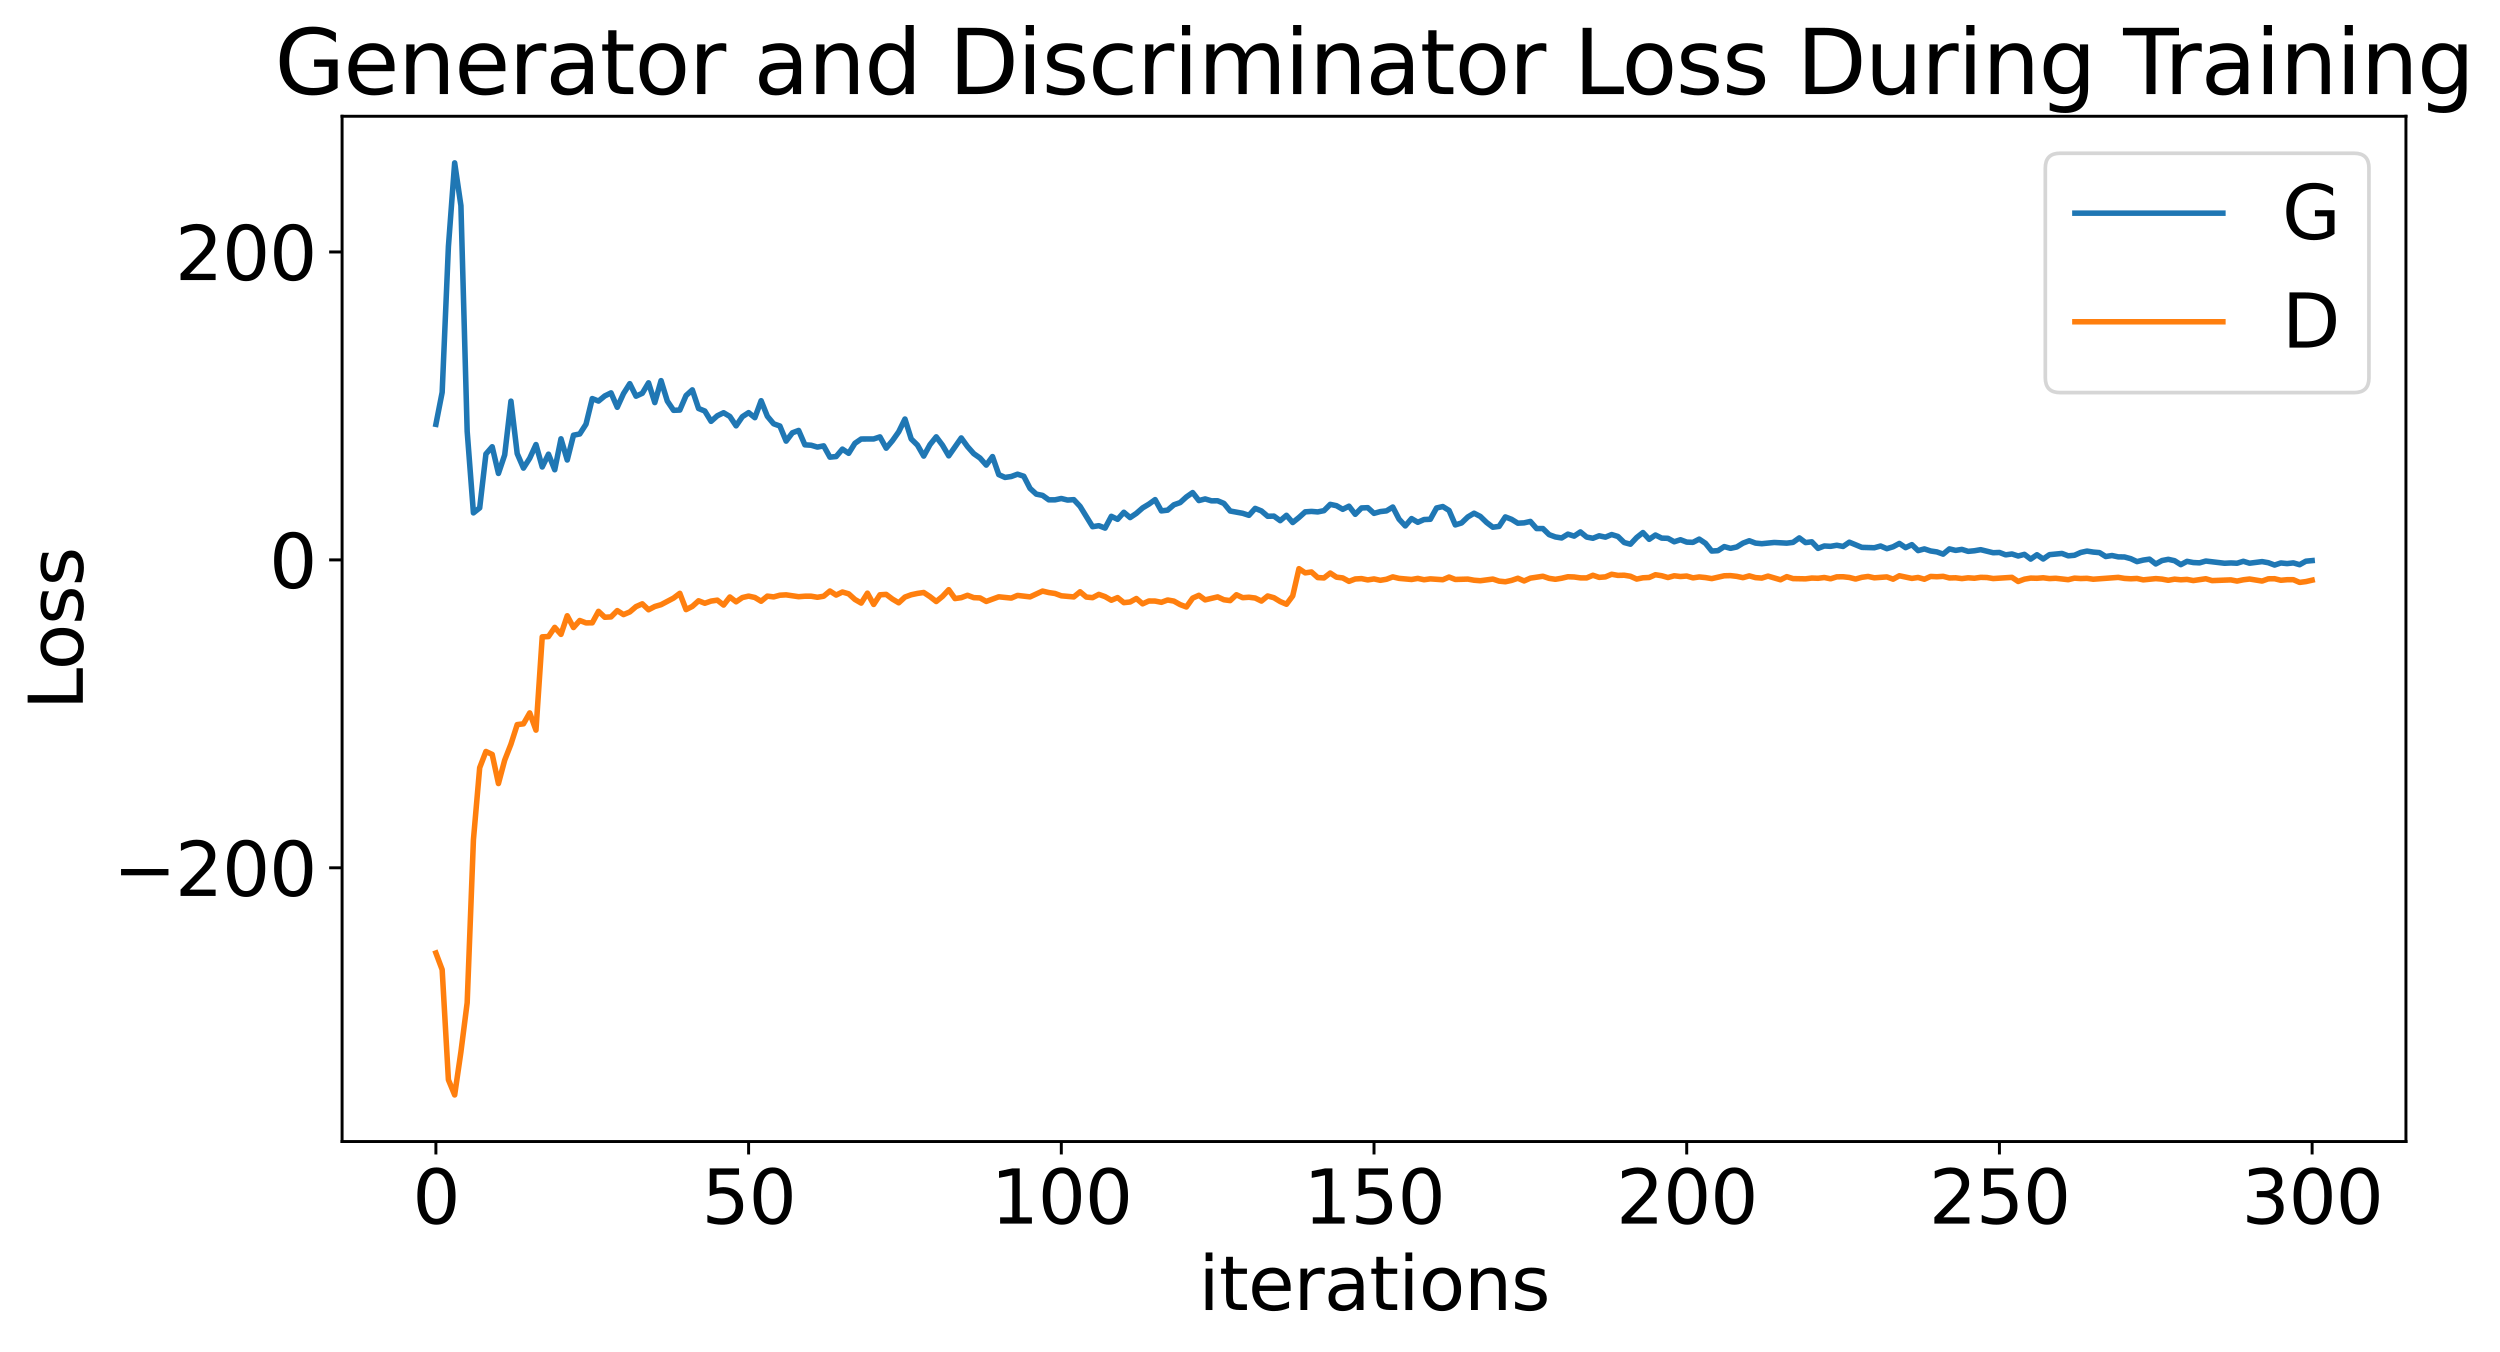 <?xml version="1.0" encoding="utf-8" standalone="no"?>
<!DOCTYPE svg PUBLIC "-//W3C//DTD SVG 1.1//EN"
  "http://www.w3.org/Graphics/SVG/1.1/DTD/svg11.dtd">
<svg xmlns:xlink="http://www.w3.org/1999/xlink" width="675.923pt" height="365.549pt" viewBox="0 0 675.923 365.549" xmlns="http://www.w3.org/2000/svg" version="1.1">
 <defs>
  <style type="text/css">*{stroke-linejoin: round; stroke-linecap: butt}</style>
 </defs>
 <g id="figure_1">
  <g id="patch_1">
   <path d="M 0 365.549 
L 675.923 365.549 
L 675.923 -0 
L 0 -0 
z
" style="fill: #ffffff"/>
  </g>
  <g id="axes_1">
   <g id="patch_2">
    <path d="M 92.491 308.636 
L 650.491 308.636 
L 650.491 31.436 
L 92.491 31.436 
z
" style="fill: #ffffff"/>
   </g>
   <g id="matplotlib.axis_1">
    <g id="xtick_1">
     <g id="line2d_1">
      <defs>
       <path id="mc23b9bd03e" d="M 0 0 
L 0 3.5 
" style="stroke: #000000; stroke-width: 0.8"/>
      </defs>
      <g>
       <use xlink:href="#mc23b9bd03e" x="117.854" y="308.636" style="stroke: #000000; stroke-width: 0.8"/>
      </g>
     </g>
     <g id="text_1">
      <!-- 0 -->
      <g transform="translate(111.492 330.833) scale(0.2 -0.2)">
       <defs>
        <path id="DejaVuSans-30" d="M 2034 4250 
Q 1547 4250 1301 3770 
Q 1056 3291 1056 2328 
Q 1056 1369 1301 889 
Q 1547 409 2034 409 
Q 2525 409 2770 889 
Q 3016 1369 3016 2328 
Q 3016 3291 2770 3770 
Q 2525 4250 2034 4250 
z
M 2034 4750 
Q 2819 4750 3233 4129 
Q 3647 3509 3647 2328 
Q 3647 1150 3233 529 
Q 2819 -91 2034 -91 
Q 1250 -91 836 529 
Q 422 1150 422 2328 
Q 422 3509 836 4129 
Q 1250 4750 2034 4750 
z
" transform="scale(0.016)"/>
       </defs>
       <use xlink:href="#DejaVuSans-30"/>
      </g>
     </g>
    </g>
    <g id="xtick_2">
     <g id="line2d_2">
      <g>
       <use xlink:href="#mc23b9bd03e" x="202.4" y="308.636" style="stroke: #000000; stroke-width: 0.8"/>
      </g>
     </g>
     <g id="text_2">
      <!-- 50 -->
      <g transform="translate(189.675 330.833) scale(0.2 -0.2)">
       <defs>
        <path id="DejaVuSans-35" d="M 691 4666 
L 3169 4666 
L 3169 4134 
L 1269 4134 
L 1269 2991 
Q 1406 3038 1543 3061 
Q 1681 3084 1819 3084 
Q 2600 3084 3056 2656 
Q 3513 2228 3513 1497 
Q 3513 744 3044 326 
Q 2575 -91 1722 -91 
Q 1428 -91 1123 -41 
Q 819 9 494 109 
L 494 744 
Q 775 591 1075 516 
Q 1375 441 1709 441 
Q 2250 441 2565 725 
Q 2881 1009 2881 1497 
Q 2881 1984 2565 2268 
Q 2250 2553 1709 2553 
Q 1456 2553 1204 2497 
Q 953 2441 691 2322 
L 691 4666 
z
" transform="scale(0.016)"/>
       </defs>
       <use xlink:href="#DejaVuSans-35"/>
       <use xlink:href="#DejaVuSans-30" x="63.623"/>
      </g>
     </g>
    </g>
    <g id="xtick_3">
     <g id="line2d_3">
      <g>
       <use xlink:href="#mc23b9bd03e" x="286.945" y="308.636" style="stroke: #000000; stroke-width: 0.8"/>
      </g>
     </g>
     <g id="text_3">
      <!-- 100 -->
      <g transform="translate(267.858 330.833) scale(0.2 -0.2)">
       <defs>
        <path id="DejaVuSans-31" d="M 794 531 
L 1825 531 
L 1825 4091 
L 703 3866 
L 703 4441 
L 1819 4666 
L 2450 4666 
L 2450 531 
L 3481 531 
L 3481 0 
L 794 0 
L 794 531 
z
" transform="scale(0.016)"/>
       </defs>
       <use xlink:href="#DejaVuSans-31"/>
       <use xlink:href="#DejaVuSans-30" x="63.623"/>
       <use xlink:href="#DejaVuSans-30" x="127.246"/>
      </g>
     </g>
    </g>
    <g id="xtick_4">
     <g id="line2d_4">
      <g>
       <use xlink:href="#mc23b9bd03e" x="371.491" y="308.636" style="stroke: #000000; stroke-width: 0.8"/>
      </g>
     </g>
     <g id="text_4">
      <!-- 150 -->
      <g transform="translate(352.403 330.833) scale(0.2 -0.2)">
       <use xlink:href="#DejaVuSans-31"/>
       <use xlink:href="#DejaVuSans-35" x="63.623"/>
       <use xlink:href="#DejaVuSans-30" x="127.246"/>
      </g>
     </g>
    </g>
    <g id="xtick_5">
     <g id="line2d_5">
      <g>
       <use xlink:href="#mc23b9bd03e" x="456.036" y="308.636" style="stroke: #000000; stroke-width: 0.8"/>
      </g>
     </g>
     <g id="text_5">
      <!-- 200 -->
      <g transform="translate(436.949 330.833) scale(0.2 -0.2)">
       <defs>
        <path id="DejaVuSans-32" d="M 1228 531 
L 3431 531 
L 3431 0 
L 469 0 
L 469 531 
Q 828 903 1448 1529 
Q 2069 2156 2228 2338 
Q 2531 2678 2651 2914 
Q 2772 3150 2772 3378 
Q 2772 3750 2511 3984 
Q 2250 4219 1831 4219 
Q 1534 4219 1204 4116 
Q 875 4013 500 3803 
L 500 4441 
Q 881 4594 1212 4672 
Q 1544 4750 1819 4750 
Q 2544 4750 2975 4387 
Q 3406 4025 3406 3419 
Q 3406 3131 3298 2873 
Q 3191 2616 2906 2266 
Q 2828 2175 2409 1742 
Q 1991 1309 1228 531 
z
" transform="scale(0.016)"/>
       </defs>
       <use xlink:href="#DejaVuSans-32"/>
       <use xlink:href="#DejaVuSans-30" x="63.623"/>
       <use xlink:href="#DejaVuSans-30" x="127.246"/>
      </g>
     </g>
    </g>
    <g id="xtick_6">
     <g id="line2d_6">
      <g>
       <use xlink:href="#mc23b9bd03e" x="540.582" y="308.636" style="stroke: #000000; stroke-width: 0.8"/>
      </g>
     </g>
     <g id="text_6">
      <!-- 250 -->
      <g transform="translate(521.494 330.833) scale(0.2 -0.2)">
       <use xlink:href="#DejaVuSans-32"/>
       <use xlink:href="#DejaVuSans-35" x="63.623"/>
       <use xlink:href="#DejaVuSans-30" x="127.246"/>
      </g>
     </g>
    </g>
    <g id="xtick_7">
     <g id="line2d_7">
      <g>
       <use xlink:href="#mc23b9bd03e" x="625.127" y="308.636" style="stroke: #000000; stroke-width: 0.8"/>
      </g>
     </g>
     <g id="text_7">
      <!-- 300 -->
      <g transform="translate(606.039 330.833) scale(0.2 -0.2)">
       <defs>
        <path id="DejaVuSans-33" d="M 2597 2516 
Q 3050 2419 3304 2112 
Q 3559 1806 3559 1356 
Q 3559 666 3084 287 
Q 2609 -91 1734 -91 
Q 1441 -91 1130 -33 
Q 819 25 488 141 
L 488 750 
Q 750 597 1062 519 
Q 1375 441 1716 441 
Q 2309 441 2620 675 
Q 2931 909 2931 1356 
Q 2931 1769 2642 2001 
Q 2353 2234 1838 2234 
L 1294 2234 
L 1294 2753 
L 1863 2753 
Q 2328 2753 2575 2939 
Q 2822 3125 2822 3475 
Q 2822 3834 2567 4026 
Q 2313 4219 1838 4219 
Q 1578 4219 1281 4162 
Q 984 4106 628 3988 
L 628 4550 
Q 988 4650 1302 4700 
Q 1616 4750 1894 4750 
Q 2613 4750 3031 4423 
Q 3450 4097 3450 3541 
Q 3450 3153 3228 2886 
Q 3006 2619 2597 2516 
z
" transform="scale(0.016)"/>
       </defs>
       <use xlink:href="#DejaVuSans-33"/>
       <use xlink:href="#DejaVuSans-30" x="63.623"/>
       <use xlink:href="#DejaVuSans-30" x="127.246"/>
      </g>
     </g>
    </g>
    <g id="text_8">
     <!-- iterations -->
     <g transform="translate(324.036 354.189) scale(0.2 -0.2)">
      <defs>
       <path id="DejaVuSans-69" d="M 603 3500 
L 1178 3500 
L 1178 0 
L 603 0 
L 603 3500 
z
M 603 4863 
L 1178 4863 
L 1178 4134 
L 603 4134 
L 603 4863 
z
" transform="scale(0.016)"/>
       <path id="DejaVuSans-74" d="M 1172 4494 
L 1172 3500 
L 2356 3500 
L 2356 3053 
L 1172 3053 
L 1172 1153 
Q 1172 725 1289 603 
Q 1406 481 1766 481 
L 2356 481 
L 2356 0 
L 1766 0 
Q 1100 0 847 248 
Q 594 497 594 1153 
L 594 3053 
L 172 3053 
L 172 3500 
L 594 3500 
L 594 4494 
L 1172 4494 
z
" transform="scale(0.016)"/>
       <path id="DejaVuSans-65" d="M 3597 1894 
L 3597 1613 
L 953 1613 
Q 991 1019 1311 708 
Q 1631 397 2203 397 
Q 2534 397 2845 478 
Q 3156 559 3463 722 
L 3463 178 
Q 3153 47 2828 -22 
Q 2503 -91 2169 -91 
Q 1331 -91 842 396 
Q 353 884 353 1716 
Q 353 2575 817 3079 
Q 1281 3584 2069 3584 
Q 2775 3584 3186 3129 
Q 3597 2675 3597 1894 
z
M 3022 2063 
Q 3016 2534 2758 2815 
Q 2500 3097 2075 3097 
Q 1594 3097 1305 2825 
Q 1016 2553 972 2059 
L 3022 2063 
z
" transform="scale(0.016)"/>
       <path id="DejaVuSans-72" d="M 2631 2963 
Q 2534 3019 2420 3045 
Q 2306 3072 2169 3072 
Q 1681 3072 1420 2755 
Q 1159 2438 1159 1844 
L 1159 0 
L 581 0 
L 581 3500 
L 1159 3500 
L 1159 2956 
Q 1341 3275 1631 3429 
Q 1922 3584 2338 3584 
Q 2397 3584 2469 3576 
Q 2541 3569 2628 3553 
L 2631 2963 
z
" transform="scale(0.016)"/>
       <path id="DejaVuSans-61" d="M 2194 1759 
Q 1497 1759 1228 1600 
Q 959 1441 959 1056 
Q 959 750 1161 570 
Q 1363 391 1709 391 
Q 2188 391 2477 730 
Q 2766 1069 2766 1631 
L 2766 1759 
L 2194 1759 
z
M 3341 1997 
L 3341 0 
L 2766 0 
L 2766 531 
Q 2569 213 2275 61 
Q 1981 -91 1556 -91 
Q 1019 -91 701 211 
Q 384 513 384 1019 
Q 384 1609 779 1909 
Q 1175 2209 1959 2209 
L 2766 2209 
L 2766 2266 
Q 2766 2663 2505 2880 
Q 2244 3097 1772 3097 
Q 1472 3097 1187 3025 
Q 903 2953 641 2809 
L 641 3341 
Q 956 3463 1253 3523 
Q 1550 3584 1831 3584 
Q 2591 3584 2966 3190 
Q 3341 2797 3341 1997 
z
" transform="scale(0.016)"/>
       <path id="DejaVuSans-6f" d="M 1959 3097 
Q 1497 3097 1228 2736 
Q 959 2375 959 1747 
Q 959 1119 1226 758 
Q 1494 397 1959 397 
Q 2419 397 2687 759 
Q 2956 1122 2956 1747 
Q 2956 2369 2687 2733 
Q 2419 3097 1959 3097 
z
M 1959 3584 
Q 2709 3584 3137 3096 
Q 3566 2609 3566 1747 
Q 3566 888 3137 398 
Q 2709 -91 1959 -91 
Q 1206 -91 779 398 
Q 353 888 353 1747 
Q 353 2609 779 3096 
Q 1206 3584 1959 3584 
z
" transform="scale(0.016)"/>
       <path id="DejaVuSans-6e" d="M 3513 2113 
L 3513 0 
L 2938 0 
L 2938 2094 
Q 2938 2591 2744 2837 
Q 2550 3084 2163 3084 
Q 1697 3084 1428 2787 
Q 1159 2491 1159 1978 
L 1159 0 
L 581 0 
L 581 3500 
L 1159 3500 
L 1159 2956 
Q 1366 3272 1645 3428 
Q 1925 3584 2291 3584 
Q 2894 3584 3203 3211 
Q 3513 2838 3513 2113 
z
" transform="scale(0.016)"/>
       <path id="DejaVuSans-73" d="M 2834 3397 
L 2834 2853 
Q 2591 2978 2328 3040 
Q 2066 3103 1784 3103 
Q 1356 3103 1142 2972 
Q 928 2841 928 2578 
Q 928 2378 1081 2264 
Q 1234 2150 1697 2047 
L 1894 2003 
Q 2506 1872 2764 1633 
Q 3022 1394 3022 966 
Q 3022 478 2636 193 
Q 2250 -91 1575 -91 
Q 1294 -91 989 -36 
Q 684 19 347 128 
L 347 722 
Q 666 556 975 473 
Q 1284 391 1588 391 
Q 1994 391 2212 530 
Q 2431 669 2431 922 
Q 2431 1156 2273 1281 
Q 2116 1406 1581 1522 
L 1381 1569 
Q 847 1681 609 1914 
Q 372 2147 372 2553 
Q 372 3047 722 3315 
Q 1072 3584 1716 3584 
Q 2034 3584 2315 3537 
Q 2597 3491 2834 3397 
z
" transform="scale(0.016)"/>
      </defs>
      <use xlink:href="#DejaVuSans-69"/>
      <use xlink:href="#DejaVuSans-74" x="27.783"/>
      <use xlink:href="#DejaVuSans-65" x="66.992"/>
      <use xlink:href="#DejaVuSans-72" x="128.516"/>
      <use xlink:href="#DejaVuSans-61" x="169.629"/>
      <use xlink:href="#DejaVuSans-74" x="230.908"/>
      <use xlink:href="#DejaVuSans-69" x="270.117"/>
      <use xlink:href="#DejaVuSans-6f" x="297.9"/>
      <use xlink:href="#DejaVuSans-6e" x="359.082"/>
      <use xlink:href="#DejaVuSans-73" x="422.461"/>
     </g>
    </g>
   </g>
   <g id="matplotlib.axis_2">
    <g id="ytick_1">
     <g id="line2d_8">
      <defs>
       <path id="m54293bb664" d="M 0 0 
L -3.5 0 
" style="stroke: #000000; stroke-width: 0.8"/>
      </defs>
      <g>
       <use xlink:href="#m54293bb664" x="92.491" y="234.627" style="stroke: #000000; stroke-width: 0.8"/>
      </g>
     </g>
     <g id="text_9">
      <!-- −200 -->
      <g transform="translate(30.556 242.225) scale(0.2 -0.2)">
       <defs>
        <path id="DejaVuSans-2212" d="M 678 2272 
L 4684 2272 
L 4684 1741 
L 678 1741 
L 678 2272 
z
" transform="scale(0.016)"/>
       </defs>
       <use xlink:href="#DejaVuSans-2212"/>
       <use xlink:href="#DejaVuSans-32" x="83.789"/>
       <use xlink:href="#DejaVuSans-30" x="147.412"/>
       <use xlink:href="#DejaVuSans-30" x="211.035"/>
      </g>
     </g>
    </g>
    <g id="ytick_2">
     <g id="line2d_9">
      <g>
       <use xlink:href="#m54293bb664" x="92.491" y="151.377" style="stroke: #000000; stroke-width: 0.8"/>
      </g>
     </g>
     <g id="text_10">
      <!-- 0 -->
      <g transform="translate(72.766 158.975) scale(0.2 -0.2)">
       <use xlink:href="#DejaVuSans-30"/>
      </g>
     </g>
    </g>
    <g id="ytick_3">
     <g id="line2d_10">
      <g>
       <use xlink:href="#m54293bb664" x="92.491" y="68.127" style="stroke: #000000; stroke-width: 0.8"/>
      </g>
     </g>
     <g id="text_11">
      <!-- 200 -->
      <g transform="translate(47.316 75.725) scale(0.2 -0.2)">
       <use xlink:href="#DejaVuSans-32"/>
       <use xlink:href="#DejaVuSans-30" x="63.623"/>
       <use xlink:href="#DejaVuSans-30" x="127.246"/>
      </g>
     </g>
    </g>
    <g id="text_12">
     <!-- Loss -->
     <g transform="translate(22.397 191.971) rotate(-90) scale(0.2 -0.2)">
      <defs>
       <path id="DejaVuSans-4c" d="M 628 4666 
L 1259 4666 
L 1259 531 
L 3531 531 
L 3531 0 
L 628 0 
L 628 4666 
z
" transform="scale(0.016)"/>
      </defs>
      <use xlink:href="#DejaVuSans-4c"/>
      <use xlink:href="#DejaVuSans-6f" x="53.963"/>
      <use xlink:href="#DejaVuSans-73" x="115.145"/>
      <use xlink:href="#DejaVuSans-73" x="167.244"/>
     </g>
    </g>
   </g>
   <g id="line2d_11">
    <path d="M 117.854 114.726 
L 119.545 106.082 
L 121.236 66.645 
L 122.927 44.036 
L 124.618 55.608 
L 126.309 116.63 
L 128 138.665 
L 129.691 137.321 
L 131.382 122.742 
L 133.072 120.788 
L 134.763 127.999 
L 136.454 122.99 
L 138.145 108.459 
L 139.836 122.647 
L 141.527 126.557 
L 143.218 123.899 
L 144.909 120.202 
L 146.6 126.255 
L 148.291 122.798 
L 149.982 127.006 
L 151.672 118.641 
L 153.363 124.367 
L 155.054 117.663 
L 156.745 117.331 
L 158.436 114.695 
L 160.127 107.765 
L 161.818 108.436 
L 163.509 107.051 
L 165.2 106.22 
L 166.891 110.117 
L 168.582 106.403 
L 170.272 103.735 
L 171.963 107.115 
L 173.654 106.333 
L 175.345 103.507 
L 177.036 108.843 
L 178.727 102.92 
L 180.418 108.43 
L 182.109 110.936 
L 183.8 110.869 
L 185.491 106.939 
L 187.182 105.41 
L 188.872 110.446 
L 190.563 111.131 
L 192.254 113.913 
L 193.945 112.411 
L 195.636 111.591 
L 197.327 112.594 
L 199.018 115.131 
L 200.709 112.663 
L 202.4 111.561 
L 204.091 112.926 
L 205.782 108.347 
L 207.472 112.549 
L 209.163 114.581 
L 210.854 115.179 
L 212.545 119.262 
L 214.236 117.015 
L 215.927 116.38 
L 217.618 120.268 
L 219.309 120.377 
L 221 120.879 
L 222.691 120.548 
L 224.382 123.598 
L 226.072 123.432 
L 227.763 121.429 
L 229.454 122.561 
L 231.145 119.853 
L 232.836 118.695 
L 236.218 118.681 
L 237.909 118.119 
L 239.6 121.17 
L 241.291 119.148 
L 242.982 116.747 
L 244.672 113.297 
L 246.363 118.689 
L 248.054 120.343 
L 249.745 123.309 
L 251.436 120.225 
L 253.127 118.109 
L 254.818 120.365 
L 256.509 123.245 
L 259.891 118.407 
L 261.582 120.743 
L 263.272 122.653 
L 264.963 123.837 
L 266.654 125.745 
L 268.345 123.448 
L 270.036 128.319 
L 271.727 129.081 
L 273.418 128.831 
L 275.109 128.207 
L 276.8 128.762 
L 278.491 132.053 
L 280.182 133.597 
L 281.872 133.935 
L 283.563 135.142 
L 285.254 135.137 
L 286.945 134.78 
L 288.636 135.202 
L 290.327 135.093 
L 292.018 136.905 
L 295.4 142.4 
L 297.091 142.129 
L 298.782 142.779 
L 300.472 139.599 
L 302.163 140.408 
L 303.854 138.506 
L 305.545 139.938 
L 307.236 138.802 
L 308.927 137.321 
L 310.618 136.305 
L 312.309 135.089 
L 314 138.126 
L 315.691 137.931 
L 317.382 136.482 
L 319.072 135.887 
L 320.763 134.36 
L 322.454 133.177 
L 324.145 135.337 
L 325.836 134.895 
L 327.527 135.406 
L 329.218 135.396 
L 330.909 136.107 
L 332.6 138.161 
L 335.982 138.779 
L 337.672 139.329 
L 339.363 137.455 
L 341.054 138.146 
L 342.745 139.585 
L 344.436 139.542 
L 346.127 140.772 
L 347.818 139.328 
L 349.509 141.271 
L 351.2 139.913 
L 352.891 138.387 
L 354.582 138.268 
L 356.272 138.407 
L 357.963 138.064 
L 359.654 136.366 
L 361.345 136.725 
L 363.036 137.705 
L 364.727 136.859 
L 366.418 139.049 
L 368.109 137.336 
L 369.8 137.258 
L 371.491 138.794 
L 373.182 138.317 
L 374.872 138.128 
L 376.563 137.086 
L 378.254 140.357 
L 379.945 142.188 
L 381.636 140.212 
L 383.327 141.215 
L 385.018 140.469 
L 386.709 140.399 
L 388.4 137.341 
L 390.091 136.957 
L 391.782 138.005 
L 393.472 141.917 
L 395.163 141.394 
L 396.854 139.77 
L 398.545 138.757 
L 400.236 139.628 
L 401.927 141.258 
L 403.618 142.544 
L 405.309 142.32 
L 407 139.759 
L 408.691 140.416 
L 410.382 141.454 
L 412.072 141.364 
L 413.763 140.979 
L 415.454 142.911 
L 417.145 142.902 
L 418.836 144.549 
L 420.527 145.171 
L 422.218 145.449 
L 423.909 144.416 
L 425.6 144.948 
L 427.291 143.815 
L 428.982 145.208 
L 430.672 145.529 
L 432.363 144.862 
L 434.054 145.227 
L 435.745 144.528 
L 437.436 145.046 
L 439.127 146.683 
L 440.818 147.135 
L 442.509 145.329 
L 444.2 143.989 
L 445.891 145.813 
L 447.582 144.653 
L 449.272 145.492 
L 450.963 145.544 
L 452.654 146.48 
L 454.345 145.926 
L 456.036 146.57 
L 457.727 146.635 
L 459.418 145.762 
L 461.109 146.892 
L 462.8 148.983 
L 464.491 148.88 
L 466.182 147.784 
L 467.872 148.254 
L 469.563 147.889 
L 471.254 146.846 
L 472.945 146.202 
L 474.636 146.837 
L 476.327 146.998 
L 479.709 146.667 
L 483.091 146.849 
L 484.782 146.639 
L 486.472 145.434 
L 488.163 146.697 
L 489.854 146.488 
L 491.545 148.265 
L 493.236 147.614 
L 494.927 147.71 
L 496.618 147.42 
L 498.309 147.741 
L 500 146.591 
L 503.382 147.988 
L 506.763 148.093 
L 508.454 147.626 
L 510.145 148.347 
L 511.836 147.834 
L 513.527 146.929 
L 515.218 148.068 
L 516.909 147.259 
L 518.6 148.865 
L 520.291 148.411 
L 521.982 148.967 
L 523.672 149.222 
L 525.363 149.822 
L 527.054 148.406 
L 528.745 148.807 
L 530.436 148.54 
L 532.127 149.073 
L 533.818 148.909 
L 535.509 148.618 
L 538.891 149.441 
L 540.582 149.37 
L 542.272 150.014 
L 543.963 149.776 
L 545.654 150.326 
L 547.345 149.881 
L 549.036 151.162 
L 550.727 149.986 
L 552.418 151.135 
L 554.109 149.965 
L 557.491 149.637 
L 559.182 150.278 
L 560.872 150.13 
L 562.563 149.369 
L 564.254 148.998 
L 565.945 149.264 
L 567.636 149.411 
L 569.327 150.465 
L 571.018 150.199 
L 572.709 150.562 
L 574.4 150.591 
L 576.091 151.05 
L 577.782 151.842 
L 579.472 151.427 
L 581.163 151.176 
L 582.854 152.474 
L 584.545 151.553 
L 586.236 151.225 
L 587.927 151.596 
L 589.618 152.661 
L 591.309 151.773 
L 593 152.094 
L 594.691 152.178 
L 596.382 151.689 
L 601.454 152.286 
L 603.145 152.201 
L 604.836 152.28 
L 606.527 151.755 
L 608.218 152.273 
L 611.6 151.842 
L 613.291 152.142 
L 614.982 152.77 
L 616.672 152.207 
L 618.363 152.377 
L 620.054 152.188 
L 621.745 152.676 
L 623.436 151.732 
L 625.127 151.57 
L 625.127 151.57 
" clip-path="url(#p5a5b76df61)" style="fill: none; stroke: #1f77b4; stroke-width: 1.5; stroke-linecap: square"/>
   </g>
   <g id="line2d_12">
    <path d="M 117.854 257.658 
L 119.545 262.166 
L 121.236 291.943 
L 122.927 296.036 
L 124.618 284.398 
L 126.309 271.118 
L 128 227.058 
L 129.691 207.571 
L 131.382 203.182 
L 133.072 203.974 
L 134.763 211.846 
L 136.454 205.521 
L 138.145 201.196 
L 139.836 195.91 
L 141.527 195.703 
L 143.218 192.753 
L 144.909 197.401 
L 146.6 172.185 
L 148.291 172.104 
L 149.982 169.627 
L 151.672 171.51 
L 153.363 166.488 
L 155.054 169.663 
L 156.745 167.766 
L 158.436 168.409 
L 160.127 168.392 
L 161.818 165.288 
L 163.509 166.882 
L 165.2 166.794 
L 166.891 165.095 
L 168.582 166.165 
L 170.272 165.452 
L 171.963 164.011 
L 173.654 163.255 
L 175.345 164.862 
L 177.036 163.979 
L 178.727 163.486 
L 182.109 161.702 
L 183.8 160.421 
L 185.491 164.815 
L 187.182 163.952 
L 188.872 162.432 
L 190.563 163.1 
L 192.254 162.513 
L 193.945 162.265 
L 195.636 163.587 
L 197.327 161.41 
L 199.018 162.71 
L 200.709 161.565 
L 202.4 161.166 
L 204.091 161.539 
L 205.782 162.557 
L 207.472 161.171 
L 209.163 161.384 
L 210.854 160.927 
L 212.545 160.831 
L 215.927 161.329 
L 217.618 161.196 
L 219.309 161.194 
L 221 161.483 
L 222.691 161.201 
L 224.382 159.792 
L 226.072 160.885 
L 227.763 160.065 
L 229.454 160.551 
L 231.145 162.077 
L 232.836 163.055 
L 234.527 160.377 
L 236.218 163.42 
L 237.909 160.818 
L 239.6 160.707 
L 241.291 161.975 
L 242.982 162.979 
L 244.672 161.429 
L 246.363 160.805 
L 248.054 160.441 
L 249.745 160.194 
L 251.436 161.31 
L 253.127 162.631 
L 254.818 161.252 
L 256.509 159.442 
L 258.2 161.834 
L 259.891 161.591 
L 261.582 160.949 
L 263.272 161.583 
L 264.963 161.662 
L 266.654 162.606 
L 270.036 161.36 
L 273.418 161.704 
L 275.109 160.981 
L 278.491 161.378 
L 281.872 159.809 
L 283.563 160.213 
L 285.254 160.463 
L 286.945 161.088 
L 290.327 161.389 
L 292.018 160.004 
L 293.709 161.424 
L 295.4 161.588 
L 297.091 160.704 
L 298.782 161.311 
L 300.472 162.289 
L 302.163 161.574 
L 303.854 162.934 
L 305.545 162.761 
L 307.236 161.823 
L 308.927 163.256 
L 310.618 162.488 
L 312.309 162.511 
L 314 162.846 
L 315.691 162.22 
L 317.382 162.519 
L 319.072 163.465 
L 320.763 164.1 
L 322.454 161.717 
L 324.145 160.954 
L 325.836 162.188 
L 329.218 161.383 
L 330.909 162.157 
L 332.6 162.386 
L 334.291 160.805 
L 335.982 161.592 
L 337.672 161.478 
L 339.363 161.687 
L 341.054 162.51 
L 342.745 161.135 
L 344.436 161.608 
L 346.127 162.642 
L 347.818 163.371 
L 349.509 161.11 
L 351.2 153.753 
L 352.891 154.885 
L 354.582 154.643 
L 356.272 156.156 
L 357.963 156.257 
L 359.654 154.933 
L 361.345 156.048 
L 363.036 156.255 
L 364.727 157.182 
L 366.418 156.537 
L 368.109 156.438 
L 369.8 156.791 
L 371.491 156.526 
L 373.182 156.899 
L 374.872 156.613 
L 376.563 155.971 
L 378.254 156.374 
L 381.636 156.677 
L 383.327 156.381 
L 385.018 156.744 
L 386.709 156.508 
L 390.091 156.742 
L 391.782 156.015 
L 393.472 156.668 
L 396.854 156.572 
L 398.545 156.877 
L 400.236 157.011 
L 403.618 156.562 
L 405.309 157.119 
L 407 157.288 
L 408.691 156.919 
L 410.382 156.341 
L 412.072 157.069 
L 413.763 156.311 
L 417.145 155.799 
L 418.836 156.372 
L 420.527 156.621 
L 422.218 156.34 
L 423.909 155.935 
L 425.6 155.998 
L 427.291 156.238 
L 428.982 156.253 
L 430.672 155.534 
L 432.363 156.106 
L 434.054 155.971 
L 435.745 155.263 
L 437.436 155.565 
L 439.127 155.523 
L 440.818 155.801 
L 442.509 156.566 
L 444.2 156.217 
L 445.891 156.133 
L 447.582 155.392 
L 449.272 155.662 
L 450.963 156.146 
L 452.654 155.673 
L 454.345 155.874 
L 456.036 155.743 
L 457.727 156.238 
L 459.418 155.989 
L 461.109 156.157 
L 462.8 156.44 
L 466.182 155.673 
L 467.872 155.631 
L 469.563 155.828 
L 471.254 156.185 
L 472.945 155.694 
L 474.636 156.168 
L 476.327 156.299 
L 478.018 155.762 
L 481.4 156.753 
L 483.091 155.91 
L 484.782 156.438 
L 488.163 156.503 
L 489.854 156.287 
L 491.545 156.349 
L 493.236 156.142 
L 494.927 156.489 
L 496.618 155.958 
L 498.309 155.937 
L 500 156.126 
L 501.691 156.557 
L 503.382 156.086 
L 505.072 155.854 
L 506.763 156.225 
L 510.145 155.978 
L 511.836 156.594 
L 513.527 155.668 
L 516.909 156.38 
L 518.6 156.129 
L 520.291 156.609 
L 521.982 155.852 
L 523.672 155.934 
L 525.363 155.824 
L 527.054 156.262 
L 528.745 156.217 
L 530.436 156.434 
L 532.127 156.22 
L 533.818 156.337 
L 535.509 156.096 
L 537.2 156.141 
L 538.891 156.421 
L 543.963 156.096 
L 545.654 157.212 
L 547.345 156.588 
L 549.036 156.3 
L 550.727 156.348 
L 552.418 156.215 
L 554.109 156.433 
L 555.8 156.347 
L 559.182 156.73 
L 560.872 156.311 
L 562.563 156.422 
L 564.254 156.363 
L 565.945 156.606 
L 572.709 156.105 
L 574.4 156.384 
L 576.091 156.489 
L 577.782 156.398 
L 579.472 156.777 
L 582.854 156.438 
L 584.545 156.576 
L 586.236 156.895 
L 587.927 156.587 
L 589.618 156.758 
L 591.309 156.656 
L 593 156.966 
L 596.382 156.474 
L 598.072 156.979 
L 603.145 156.781 
L 604.836 157.102 
L 606.527 156.755 
L 608.218 156.551 
L 611.6 157.098 
L 613.291 156.494 
L 614.982 156.47 
L 616.672 156.887 
L 618.363 156.736 
L 620.054 156.735 
L 621.745 157.465 
L 623.436 157.246 
L 625.127 156.862 
L 625.127 156.862 
" clip-path="url(#p5a5b76df61)" style="fill: none; stroke: #ff7f0e; stroke-width: 1.5; stroke-linecap: square"/>
   </g>
   <g id="patch_3">
    <path d="M 92.491 308.636 
L 92.491 31.436 
" style="fill: none; stroke: #000000; stroke-width: 0.8; stroke-linejoin: miter; stroke-linecap: square"/>
   </g>
   <g id="patch_4">
    <path d="M 650.491 308.636 
L 650.491 31.436 
" style="fill: none; stroke: #000000; stroke-width: 0.8; stroke-linejoin: miter; stroke-linecap: square"/>
   </g>
   <g id="patch_5">
    <path d="M 92.491 308.636 
L 650.491 308.636 
" style="fill: none; stroke: #000000; stroke-width: 0.8; stroke-linejoin: miter; stroke-linecap: square"/>
   </g>
   <g id="patch_6">
    <path d="M 92.491 31.436 
L 650.491 31.436 
" style="fill: none; stroke: #000000; stroke-width: 0.8; stroke-linejoin: miter; stroke-linecap: square"/>
   </g>
   <g id="text_13">
    <!-- Generator and Discriminator Loss During Training -->
    <g transform="translate(74.258 25.436) scale(0.24 -0.24)">
     <defs>
      <path id="DejaVuSans-47" d="M 3809 666 
L 3809 1919 
L 2778 1919 
L 2778 2438 
L 4434 2438 
L 4434 434 
Q 4069 175 3628 42 
Q 3188 -91 2688 -91 
Q 1594 -91 976 548 
Q 359 1188 359 2328 
Q 359 3472 976 4111 
Q 1594 4750 2688 4750 
Q 3144 4750 3555 4637 
Q 3966 4525 4313 4306 
L 4313 3634 
Q 3963 3931 3569 4081 
Q 3175 4231 2741 4231 
Q 1884 4231 1454 3753 
Q 1025 3275 1025 2328 
Q 1025 1384 1454 906 
Q 1884 428 2741 428 
Q 3075 428 3337 486 
Q 3600 544 3809 666 
z
" transform="scale(0.016)"/>
      <path id="DejaVuSans-20" transform="scale(0.016)"/>
      <path id="DejaVuSans-64" d="M 2906 2969 
L 2906 4863 
L 3481 4863 
L 3481 0 
L 2906 0 
L 2906 525 
Q 2725 213 2448 61 
Q 2172 -91 1784 -91 
Q 1150 -91 751 415 
Q 353 922 353 1747 
Q 353 2572 751 3078 
Q 1150 3584 1784 3584 
Q 2172 3584 2448 3432 
Q 2725 3281 2906 2969 
z
M 947 1747 
Q 947 1113 1208 752 
Q 1469 391 1925 391 
Q 2381 391 2643 752 
Q 2906 1113 2906 1747 
Q 2906 2381 2643 2742 
Q 2381 3103 1925 3103 
Q 1469 3103 1208 2742 
Q 947 2381 947 1747 
z
" transform="scale(0.016)"/>
      <path id="DejaVuSans-44" d="M 1259 4147 
L 1259 519 
L 2022 519 
Q 2988 519 3436 956 
Q 3884 1394 3884 2338 
Q 3884 3275 3436 3711 
Q 2988 4147 2022 4147 
L 1259 4147 
z
M 628 4666 
L 1925 4666 
Q 3281 4666 3915 4102 
Q 4550 3538 4550 2338 
Q 4550 1131 3912 565 
Q 3275 0 1925 0 
L 628 0 
L 628 4666 
z
" transform="scale(0.016)"/>
      <path id="DejaVuSans-63" d="M 3122 3366 
L 3122 2828 
Q 2878 2963 2633 3030 
Q 2388 3097 2138 3097 
Q 1578 3097 1268 2742 
Q 959 2388 959 1747 
Q 959 1106 1268 751 
Q 1578 397 2138 397 
Q 2388 397 2633 464 
Q 2878 531 3122 666 
L 3122 134 
Q 2881 22 2623 -34 
Q 2366 -91 2075 -91 
Q 1284 -91 818 406 
Q 353 903 353 1747 
Q 353 2603 823 3093 
Q 1294 3584 2113 3584 
Q 2378 3584 2631 3529 
Q 2884 3475 3122 3366 
z
" transform="scale(0.016)"/>
      <path id="DejaVuSans-6d" d="M 3328 2828 
Q 3544 3216 3844 3400 
Q 4144 3584 4550 3584 
Q 5097 3584 5394 3201 
Q 5691 2819 5691 2113 
L 5691 0 
L 5113 0 
L 5113 2094 
Q 5113 2597 4934 2840 
Q 4756 3084 4391 3084 
Q 3944 3084 3684 2787 
Q 3425 2491 3425 1978 
L 3425 0 
L 2847 0 
L 2847 2094 
Q 2847 2600 2669 2842 
Q 2491 3084 2119 3084 
Q 1678 3084 1418 2786 
Q 1159 2488 1159 1978 
L 1159 0 
L 581 0 
L 581 3500 
L 1159 3500 
L 1159 2956 
Q 1356 3278 1631 3431 
Q 1906 3584 2284 3584 
Q 2666 3584 2933 3390 
Q 3200 3197 3328 2828 
z
" transform="scale(0.016)"/>
      <path id="DejaVuSans-75" d="M 544 1381 
L 544 3500 
L 1119 3500 
L 1119 1403 
Q 1119 906 1312 657 
Q 1506 409 1894 409 
Q 2359 409 2629 706 
Q 2900 1003 2900 1516 
L 2900 3500 
L 3475 3500 
L 3475 0 
L 2900 0 
L 2900 538 
Q 2691 219 2414 64 
Q 2138 -91 1772 -91 
Q 1169 -91 856 284 
Q 544 659 544 1381 
z
M 1991 3584 
L 1991 3584 
z
" transform="scale(0.016)"/>
      <path id="DejaVuSans-67" d="M 2906 1791 
Q 2906 2416 2648 2759 
Q 2391 3103 1925 3103 
Q 1463 3103 1205 2759 
Q 947 2416 947 1791 
Q 947 1169 1205 825 
Q 1463 481 1925 481 
Q 2391 481 2648 825 
Q 2906 1169 2906 1791 
z
M 3481 434 
Q 3481 -459 3084 -895 
Q 2688 -1331 1869 -1331 
Q 1566 -1331 1297 -1286 
Q 1028 -1241 775 -1147 
L 775 -588 
Q 1028 -725 1275 -790 
Q 1522 -856 1778 -856 
Q 2344 -856 2625 -561 
Q 2906 -266 2906 331 
L 2906 616 
Q 2728 306 2450 153 
Q 2172 0 1784 0 
Q 1141 0 747 490 
Q 353 981 353 1791 
Q 353 2603 747 3093 
Q 1141 3584 1784 3584 
Q 2172 3584 2450 3431 
Q 2728 3278 2906 2969 
L 2906 3500 
L 3481 3500 
L 3481 434 
z
" transform="scale(0.016)"/>
      <path id="DejaVuSans-54" d="M -19 4666 
L 3928 4666 
L 3928 4134 
L 2272 4134 
L 2272 0 
L 1638 0 
L 1638 4134 
L -19 4134 
L -19 4666 
z
" transform="scale(0.016)"/>
     </defs>
     <use xlink:href="#DejaVuSans-47"/>
     <use xlink:href="#DejaVuSans-65" x="77.49"/>
     <use xlink:href="#DejaVuSans-6e" x="139.014"/>
     <use xlink:href="#DejaVuSans-65" x="202.393"/>
     <use xlink:href="#DejaVuSans-72" x="263.916"/>
     <use xlink:href="#DejaVuSans-61" x="305.029"/>
     <use xlink:href="#DejaVuSans-74" x="366.309"/>
     <use xlink:href="#DejaVuSans-6f" x="405.518"/>
     <use xlink:href="#DejaVuSans-72" x="466.699"/>
     <use xlink:href="#DejaVuSans-20" x="507.812"/>
     <use xlink:href="#DejaVuSans-61" x="539.6"/>
     <use xlink:href="#DejaVuSans-6e" x="600.879"/>
     <use xlink:href="#DejaVuSans-64" x="664.258"/>
     <use xlink:href="#DejaVuSans-20" x="727.734"/>
     <use xlink:href="#DejaVuSans-44" x="759.521"/>
     <use xlink:href="#DejaVuSans-69" x="836.523"/>
     <use xlink:href="#DejaVuSans-73" x="864.307"/>
     <use xlink:href="#DejaVuSans-63" x="916.406"/>
     <use xlink:href="#DejaVuSans-72" x="971.387"/>
     <use xlink:href="#DejaVuSans-69" x="1012.5"/>
     <use xlink:href="#DejaVuSans-6d" x="1040.283"/>
     <use xlink:href="#DejaVuSans-69" x="1137.695"/>
     <use xlink:href="#DejaVuSans-6e" x="1165.479"/>
     <use xlink:href="#DejaVuSans-61" x="1228.857"/>
     <use xlink:href="#DejaVuSans-74" x="1290.137"/>
     <use xlink:href="#DejaVuSans-6f" x="1329.346"/>
     <use xlink:href="#DejaVuSans-72" x="1390.527"/>
     <use xlink:href="#DejaVuSans-20" x="1431.641"/>
     <use xlink:href="#DejaVuSans-4c" x="1463.428"/>
     <use xlink:href="#DejaVuSans-6f" x="1517.391"/>
     <use xlink:href="#DejaVuSans-73" x="1578.572"/>
     <use xlink:href="#DejaVuSans-73" x="1630.672"/>
     <use xlink:href="#DejaVuSans-20" x="1682.771"/>
     <use xlink:href="#DejaVuSans-44" x="1714.559"/>
     <use xlink:href="#DejaVuSans-75" x="1791.561"/>
     <use xlink:href="#DejaVuSans-72" x="1854.939"/>
     <use xlink:href="#DejaVuSans-69" x="1896.053"/>
     <use xlink:href="#DejaVuSans-6e" x="1923.836"/>
     <use xlink:href="#DejaVuSans-67" x="1987.215"/>
     <use xlink:href="#DejaVuSans-20" x="2050.691"/>
     <use xlink:href="#DejaVuSans-54" x="2082.479"/>
     <use xlink:href="#DejaVuSans-72" x="2128.812"/>
     <use xlink:href="#DejaVuSans-61" x="2169.926"/>
     <use xlink:href="#DejaVuSans-69" x="2231.205"/>
     <use xlink:href="#DejaVuSans-6e" x="2258.988"/>
     <use xlink:href="#DejaVuSans-69" x="2322.367"/>
     <use xlink:href="#DejaVuSans-6e" x="2350.15"/>
     <use xlink:href="#DejaVuSans-67" x="2413.529"/>
    </g>
   </g>
   <g id="legend_1">
    <g id="patch_7">
     <path d="M 556.994 106.149 
L 636.491 106.149 
Q 640.491 106.149 640.491 102.149 
L 640.491 45.436 
Q 640.491 41.436 636.491 41.436 
L 556.994 41.436 
Q 552.994 41.436 552.994 45.436 
L 552.994 102.149 
Q 552.994 106.149 556.994 106.149 
z
" style="fill: #ffffff; opacity: 0.8; stroke: #cccccc; stroke-linejoin: miter"/>
    </g>
    <g id="line2d_13">
     <path d="M 560.994 57.633 
L 580.994 57.633 
L 600.994 57.633 
" style="fill: none; stroke: #1f77b4; stroke-width: 1.5; stroke-linecap: square"/>
    </g>
    <g id="text_14">
     <!-- G -->
     <g transform="translate(616.994 64.633) scale(0.2 -0.2)">
      <use xlink:href="#DejaVuSans-47"/>
     </g>
    </g>
    <g id="line2d_14">
     <path d="M 560.994 86.989 
L 580.994 86.989 
L 600.994 86.989 
" style="fill: none; stroke: #ff7f0e; stroke-width: 1.5; stroke-linecap: square"/>
    </g>
    <g id="text_15">
     <!-- D -->
     <g transform="translate(616.994 93.989) scale(0.2 -0.2)">
      <use xlink:href="#DejaVuSans-44"/>
     </g>
    </g>
   </g>
  </g>
 </g>
 <defs>
  <clipPath id="p5a5b76df61">
   <rect x="92.491" y="31.436" width="558" height="277.2"/>
  </clipPath>
 </defs>
</svg>
